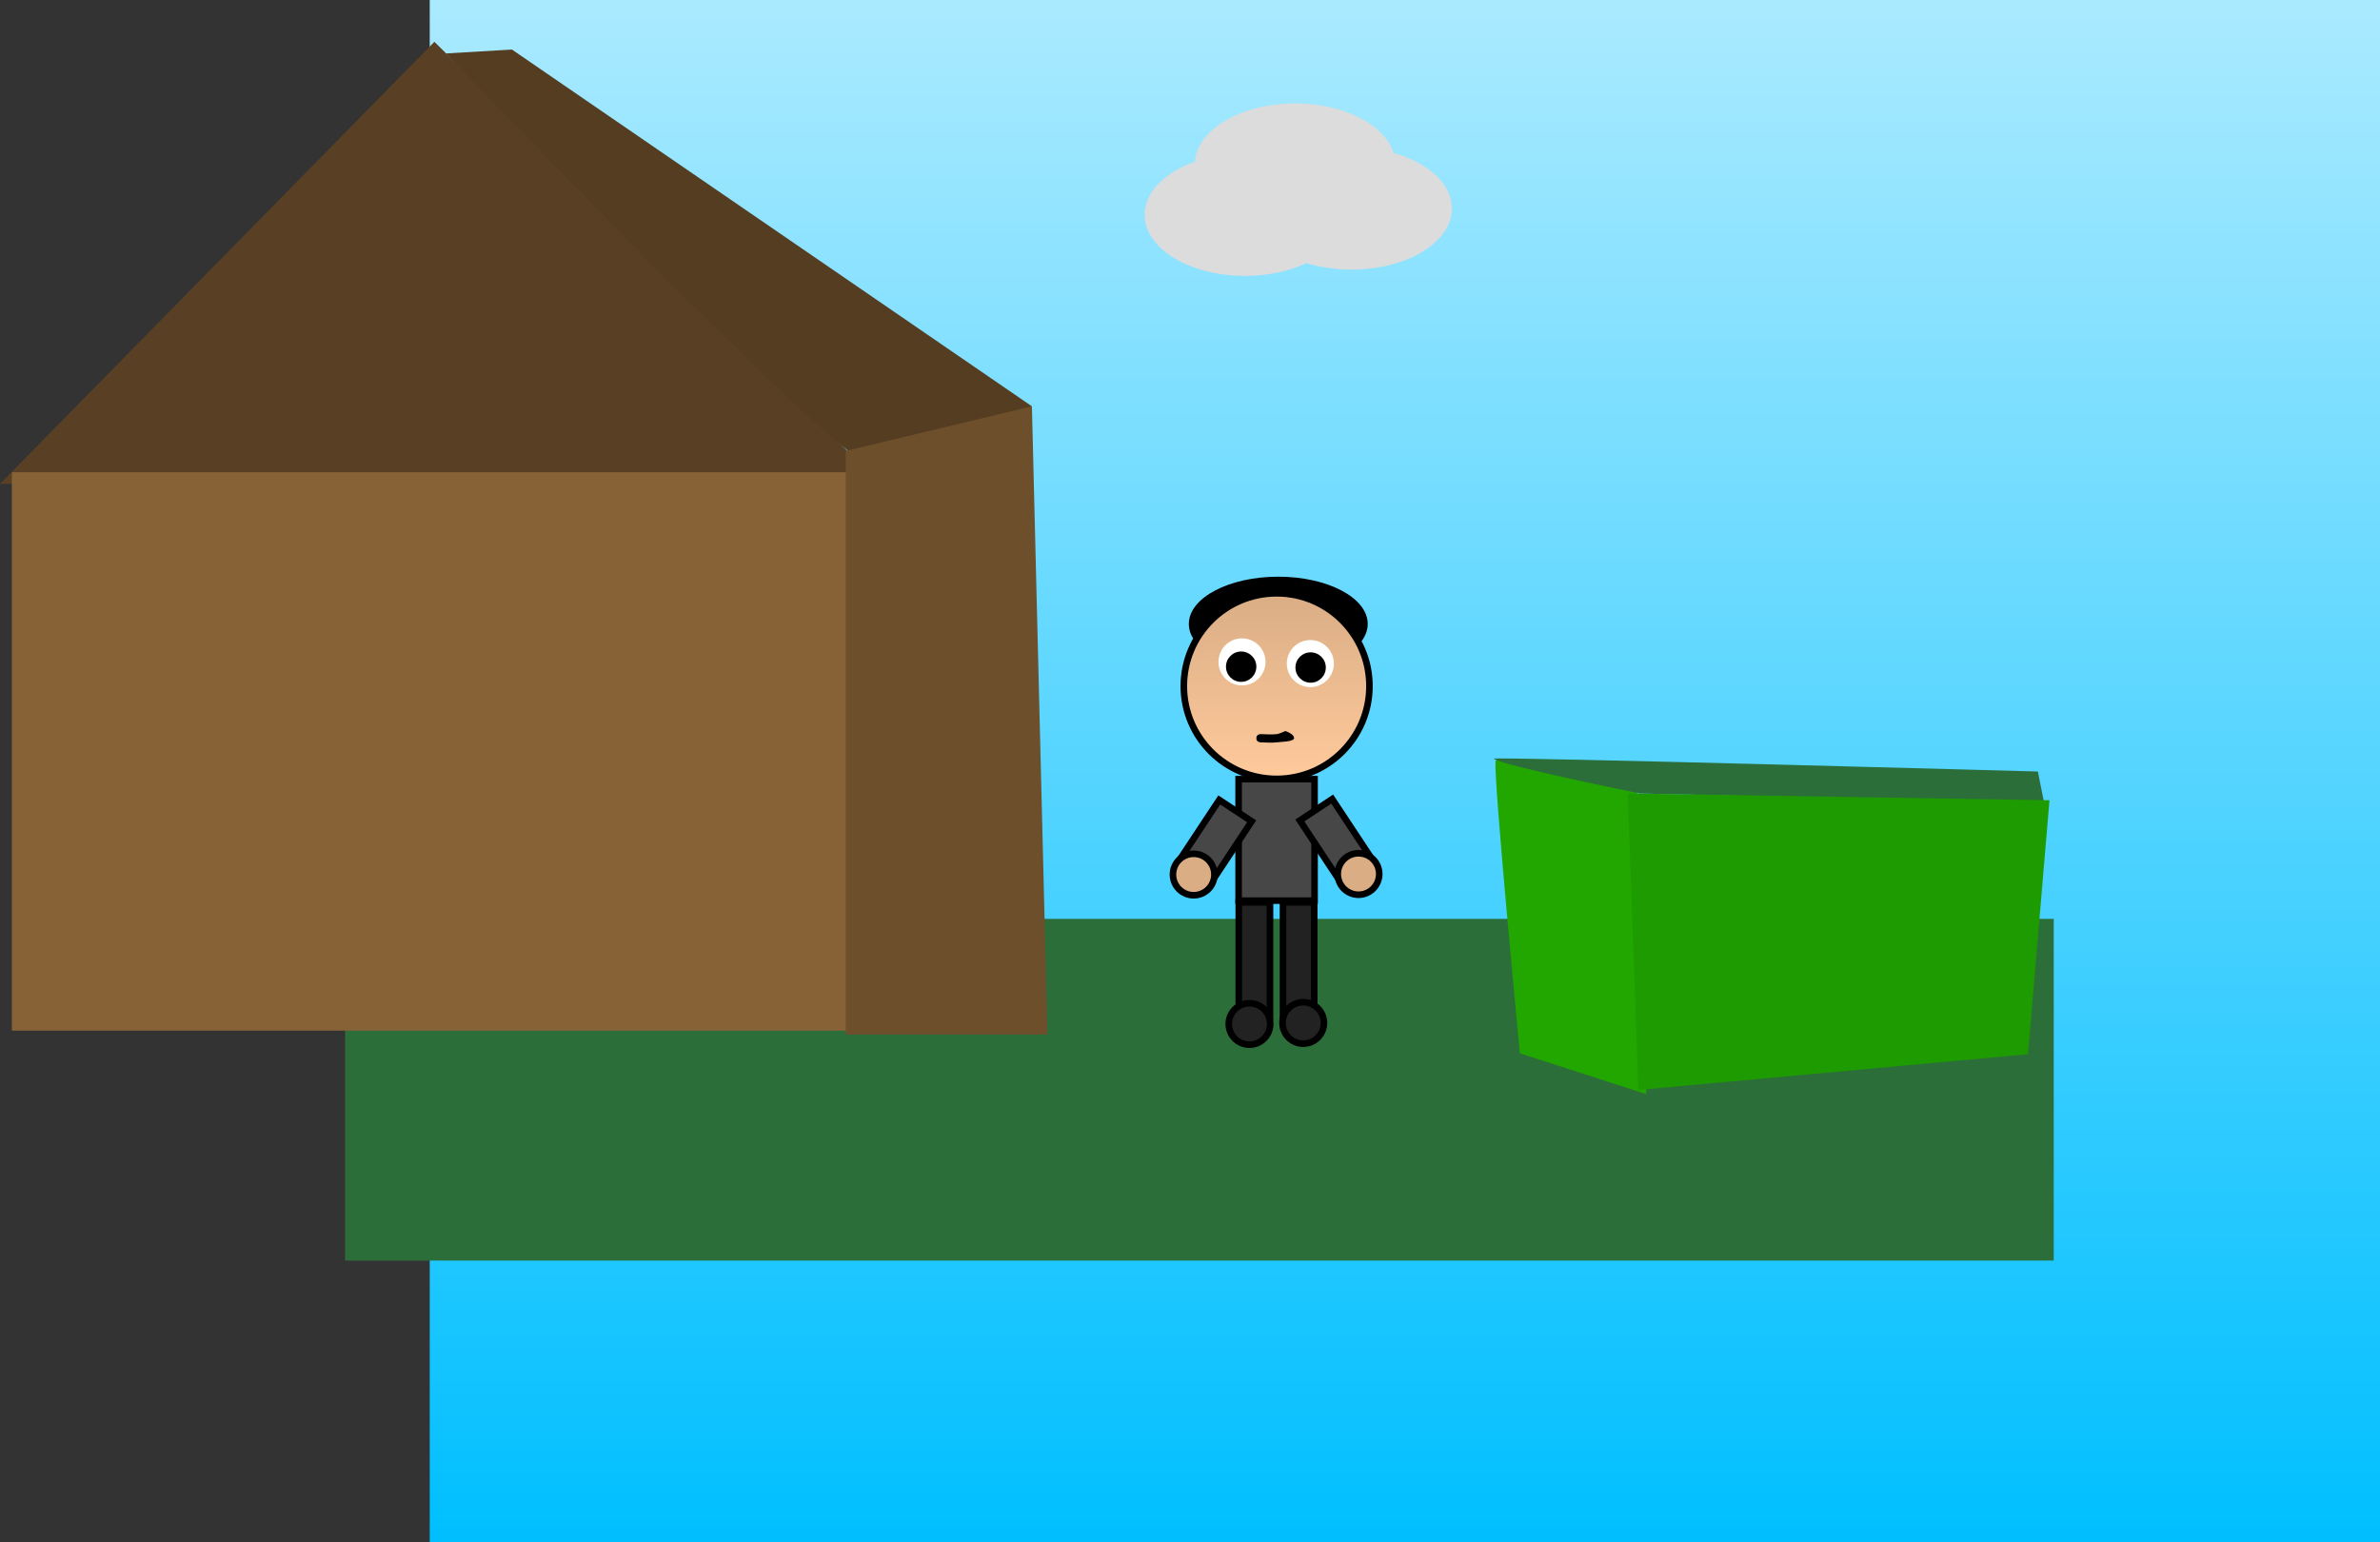 <svg version="1.1" xmlns="http://www.w3.org/2000/svg" xmlns:xlink="http://www.w3.org/1999/xlink" width="1448.177" height="938.666"><rect width="100%" height="100%" fill="#333333" stroke="none"/><defs><linearGradient x1="318.361" y1="-313.364" x2="318.361" y2="625.302" gradientUnits="userSpaceOnUse" id="color-1"><stop offset="0" stop-color="#aaeaff"/><stop offset="1" stop-color="#00bfff"/></linearGradient><linearGradient x1="240.333" y1="47.698" x2="240.333" y2="160.648" gradientUnits="userSpaceOnUse" id="color-2"><stop offset="0" stop-color="#daad85"/><stop offset="1" stop-color="#ffca9c"/></linearGradient></defs><g transform="translate(536.472,313.364)"><g data-paper-data="{&quot;isPaintingLayer&quot;:true}" fill="none" fill-rule="nonzero" stroke="none" stroke-width="none" stroke-linecap="butt" stroke-linejoin="miter" stroke-miterlimit="10" stroke-dasharray="" stroke-dashoffset="0" font-family="none" font-weight="none" font-size="none" text-anchor="none" style="mix-blend-mode: normal"><g data-paper-data="{&quot;origPos&quot;:null}" stroke-width="0"><path d="M-274.983,625.302v-938.666h1186.688v938.666z" data-paper-data="{&quot;origPos&quot;:null}" fill="url(#color-1)" stroke="none"/><path d="M-326.495,453.787v-207.957h1039.67v207.957z" data-paper-data="{&quot;origPos&quot;:null}" fill="#2c6e3a" stroke="none"/><path d="M-536.472,-18.89l264.319,-269.039l271.538,269.039z" data-paper-data="{&quot;origPos&quot;:null}" fill="#594024" stroke="none"/><path d="M-529.253,313.869v-339.839h521.558v339.839z" data-paper-data="{&quot;origPos&quot;:null}" fill="#886237" stroke="none"/><path d="M-265.073,-280.849l40.12,-2.36l316.378,217.119c0,0 -89.149,41.804 -102.404,33.819c-39.765,-23.955 -254.094,-248.579 -254.094,-248.579z" data-paper-data="{&quot;origPos&quot;:null}" fill="#553d22" stroke="none"/><path d="M-21.854,316.229v-355.172l113.28,-27.147l9.44,382.319z" data-paper-data="{&quot;origPos&quot;:null}" fill="#6d4f2c" stroke="none"/><path d="M312.638,-213.201c0,20.547 -27.334,37.203 -61.051,37.203c-33.718,0 -61.051,-16.656 -61.051,-37.203c0,-20.547 27.334,-37.203 61.051,-37.203c33.718,0 61.051,16.656 61.051,37.203z" data-paper-data="{&quot;origPos&quot;:null}" fill="#dcdcdc" stroke="#000000"/><path d="M346.979,-186.491c0,20.547 -27.334,37.203 -61.051,37.203c-33.718,0 -61.051,-16.656 -61.051,-37.203c0,-20.547 27.334,-37.203 61.051,-37.203c33.718,0 61.051,16.656 61.051,37.203z" data-paper-data="{&quot;origPos&quot;:null}" fill="#dcdcdc" stroke="#000000"/><path d="M282.112,-182.676c0,20.547 -27.334,37.203 -61.051,37.203c-33.718,0 -61.051,-16.656 -61.051,-37.203c0,-20.547 27.334,-37.203 61.051,-37.203c33.718,0 61.051,16.656 61.051,37.203z" data-paper-data="{&quot;origPos&quot;:null}" fill="#dcdcdc" stroke="#000000"/><path d="M388.335,327.676c0,0 -16.304,-169.077 -14.767,-178.101c0.512,-3.008 85.258,17.094 85.258,17.094l0.716,0.787l5.724,185.023z" data-paper-data="{&quot;origPos&quot;:null,&quot;index&quot;:null}" fill="#21a700" stroke="none"/><path d="M461.338,169.516c0,0 -83.466,-16.893 -88.87,-21.159c-1.801,-1.422 331.055,7.804 331.055,7.804l3.816,19.079z" data-paper-data="{&quot;origPos&quot;:null}" fill="#2c6e3a" stroke="none"/><path d="M460.495,349.935l-6.507,-180.453l256.605,4.165l-13.058,154.564z" data-paper-data="{&quot;origPos&quot;:null,&quot;origRot&quot;:0}" fill="#1e9b00" stroke="#000000"/></g><path d="M295.751,66.342c0,15.879 -24.365,28.751 -54.421,28.751c-30.056,0 -54.421,-12.872 -54.421,-28.751c0,-15.879 24.365,-28.751 54.421,-28.751c30.056,0 54.421,12.872 54.421,28.751z" data-paper-data="{&quot;origPos&quot;:null}" fill="#000000" stroke="none" stroke-width="0"/><path d="M183.858,104.173c0,-31.19 25.285,-56.475 56.475,-56.475c31.19,0 56.475,25.285 56.475,56.475c0,31.19 -25.285,56.475 -56.475,56.475c-31.19,0 -56.475,-25.285 -56.475,-56.475z" data-paper-data="{&quot;origPos&quot;:null}" fill="url(#color-2)" stroke="#000000" stroke-width="4"/><path d="M206.931,89.446c0,-6.805 5.517,-12.322 12.322,-12.322c6.805,0 12.322,5.517 12.322,12.322c0,6.805 -5.517,12.322 -12.322,12.322c-6.805,0 -12.322,-5.517 -12.322,-12.322z" data-paper-data="{&quot;origPos&quot;:null}" fill="#ffffff" stroke="#ffffff" stroke-width="4"/><path d="M248.517,90.472c0,-6.805 5.517,-12.322 12.322,-12.322c6.805,0 12.322,5.517 12.322,12.322c0,6.805 -5.517,12.322 -12.322,12.322c-6.805,0 -12.322,-5.517 -12.322,-12.322z" data-paper-data="{&quot;origPos&quot;:null}" fill="#ffffff" stroke="#ffffff" stroke-width="4"/><path d="M209.508,92.358c0,-5.104 4.137,-9.241 9.241,-9.241c5.104,0 9.241,4.137 9.241,9.241c0,5.104 -4.137,9.241 -9.241,9.241c-5.104,0 -9.241,-4.137 -9.241,-9.241z" data-paper-data="{&quot;origPos&quot;:null}" fill="#000000" stroke="#ffffff" stroke-width="0"/><path d="M251.775,92.871c0,-5.104 4.137,-9.241 9.241,-9.241c5.104,0 9.241,4.137 9.241,9.241c0,5.104 -4.137,9.241 -9.241,9.241c-5.104,0 -9.241,-4.137 -9.241,-9.241z" data-paper-data="{&quot;origPos&quot;:null}" fill="#000000" stroke="#ffffff" stroke-width="0"/><path d="M217.199,234.74v-73.931h46.207v73.931z" data-paper-data="{&quot;origPos&quot;:null}" fill="#474747" stroke="#000000" stroke-width="4"/><path d="M180.514,211.13l24.921,-37.685l19.699,13.027l-24.921,37.685z" data-paper-data="{&quot;origRot&quot;:0,&quot;origPos&quot;:null}" fill="#474747" stroke="#000000" stroke-width="4"/><path d="M279.365,223.644l-24.921,-37.685l19.699,-13.027l24.921,37.685z" data-paper-data="{&quot;origRot&quot;:0,&quot;origPos&quot;:null,&quot;index&quot;:null}" fill="#474747" stroke="#000000" stroke-width="4"/><path d="M244.208,305.607v-69.823h18.996v69.823z" data-paper-data="{&quot;origPos&quot;:null}" fill="#222222" stroke="#000000" stroke-width="4"/><path d="M217.292,305.607v-69.823h18.996v69.823z" data-paper-data="{&quot;origPos&quot;:null}" fill="#222222" stroke="#000000" stroke-width="4"/><path d="M277.531,218.536c0,-6.967 5.648,-12.614 12.614,-12.614c6.967,0 12.614,5.648 12.614,12.614c0,6.967 -5.648,12.614 -12.614,12.614c-6.967,0 -12.614,-5.648 -12.614,-12.614z" data-paper-data="{&quot;origPos&quot;:null}" fill="#daad85" stroke="#000000" stroke-width="4"/><path d="M177.24,218.847c0,-6.967 5.648,-12.614 12.614,-12.614c6.967,0 12.614,5.648 12.614,12.614c0,6.967 -5.648,12.614 -12.614,12.614c-6.967,0 -12.614,-5.648 -12.614,-12.614z" data-paper-data="{&quot;origPos&quot;:null}" fill="#daad85" stroke="#000000" stroke-width="4"/><path d="M243.893,309.171c0,-6.967 5.648,-12.614 12.614,-12.614c6.967,0 12.614,5.648 12.614,12.614c0,6.967 -5.648,12.614 -12.614,12.614c-6.967,0 -12.614,-5.648 -12.614,-12.614z" data-paper-data="{&quot;origPos&quot;:null}" fill="#222222" stroke="#000000" stroke-width="4"/><path d="M211.19,309.794c0,-6.967 5.648,-12.614 12.614,-12.614c6.967,0 12.614,5.648 12.614,12.614c0,6.967 -5.648,12.614 -12.614,12.614c-6.967,0 -12.614,-5.648 -12.614,-12.614z" data-paper-data="{&quot;origPos&quot;:null}" fill="#222222" stroke="#000000" stroke-width="4"/><path d="M250.965,135.639c0.276,2.485 -8.212,2.424 -10.485,2.757c-3.168,0.464 -6.785,0 -10,0c0,0 -2.5,0 -2.5,-2.5c0,-2.5 2.5,-2.5 2.5,-2.5c3.229,0 6.813,0.437 10,0c1.601,-0.22 3.635,-1.347 5.209,-1.872c0,0 4.999,1.63 5.275,4.115z" data-paper-data="{&quot;origPos&quot;:null}" fill="#000000" stroke="none" stroke-width="0.5"/></g></g></svg>
